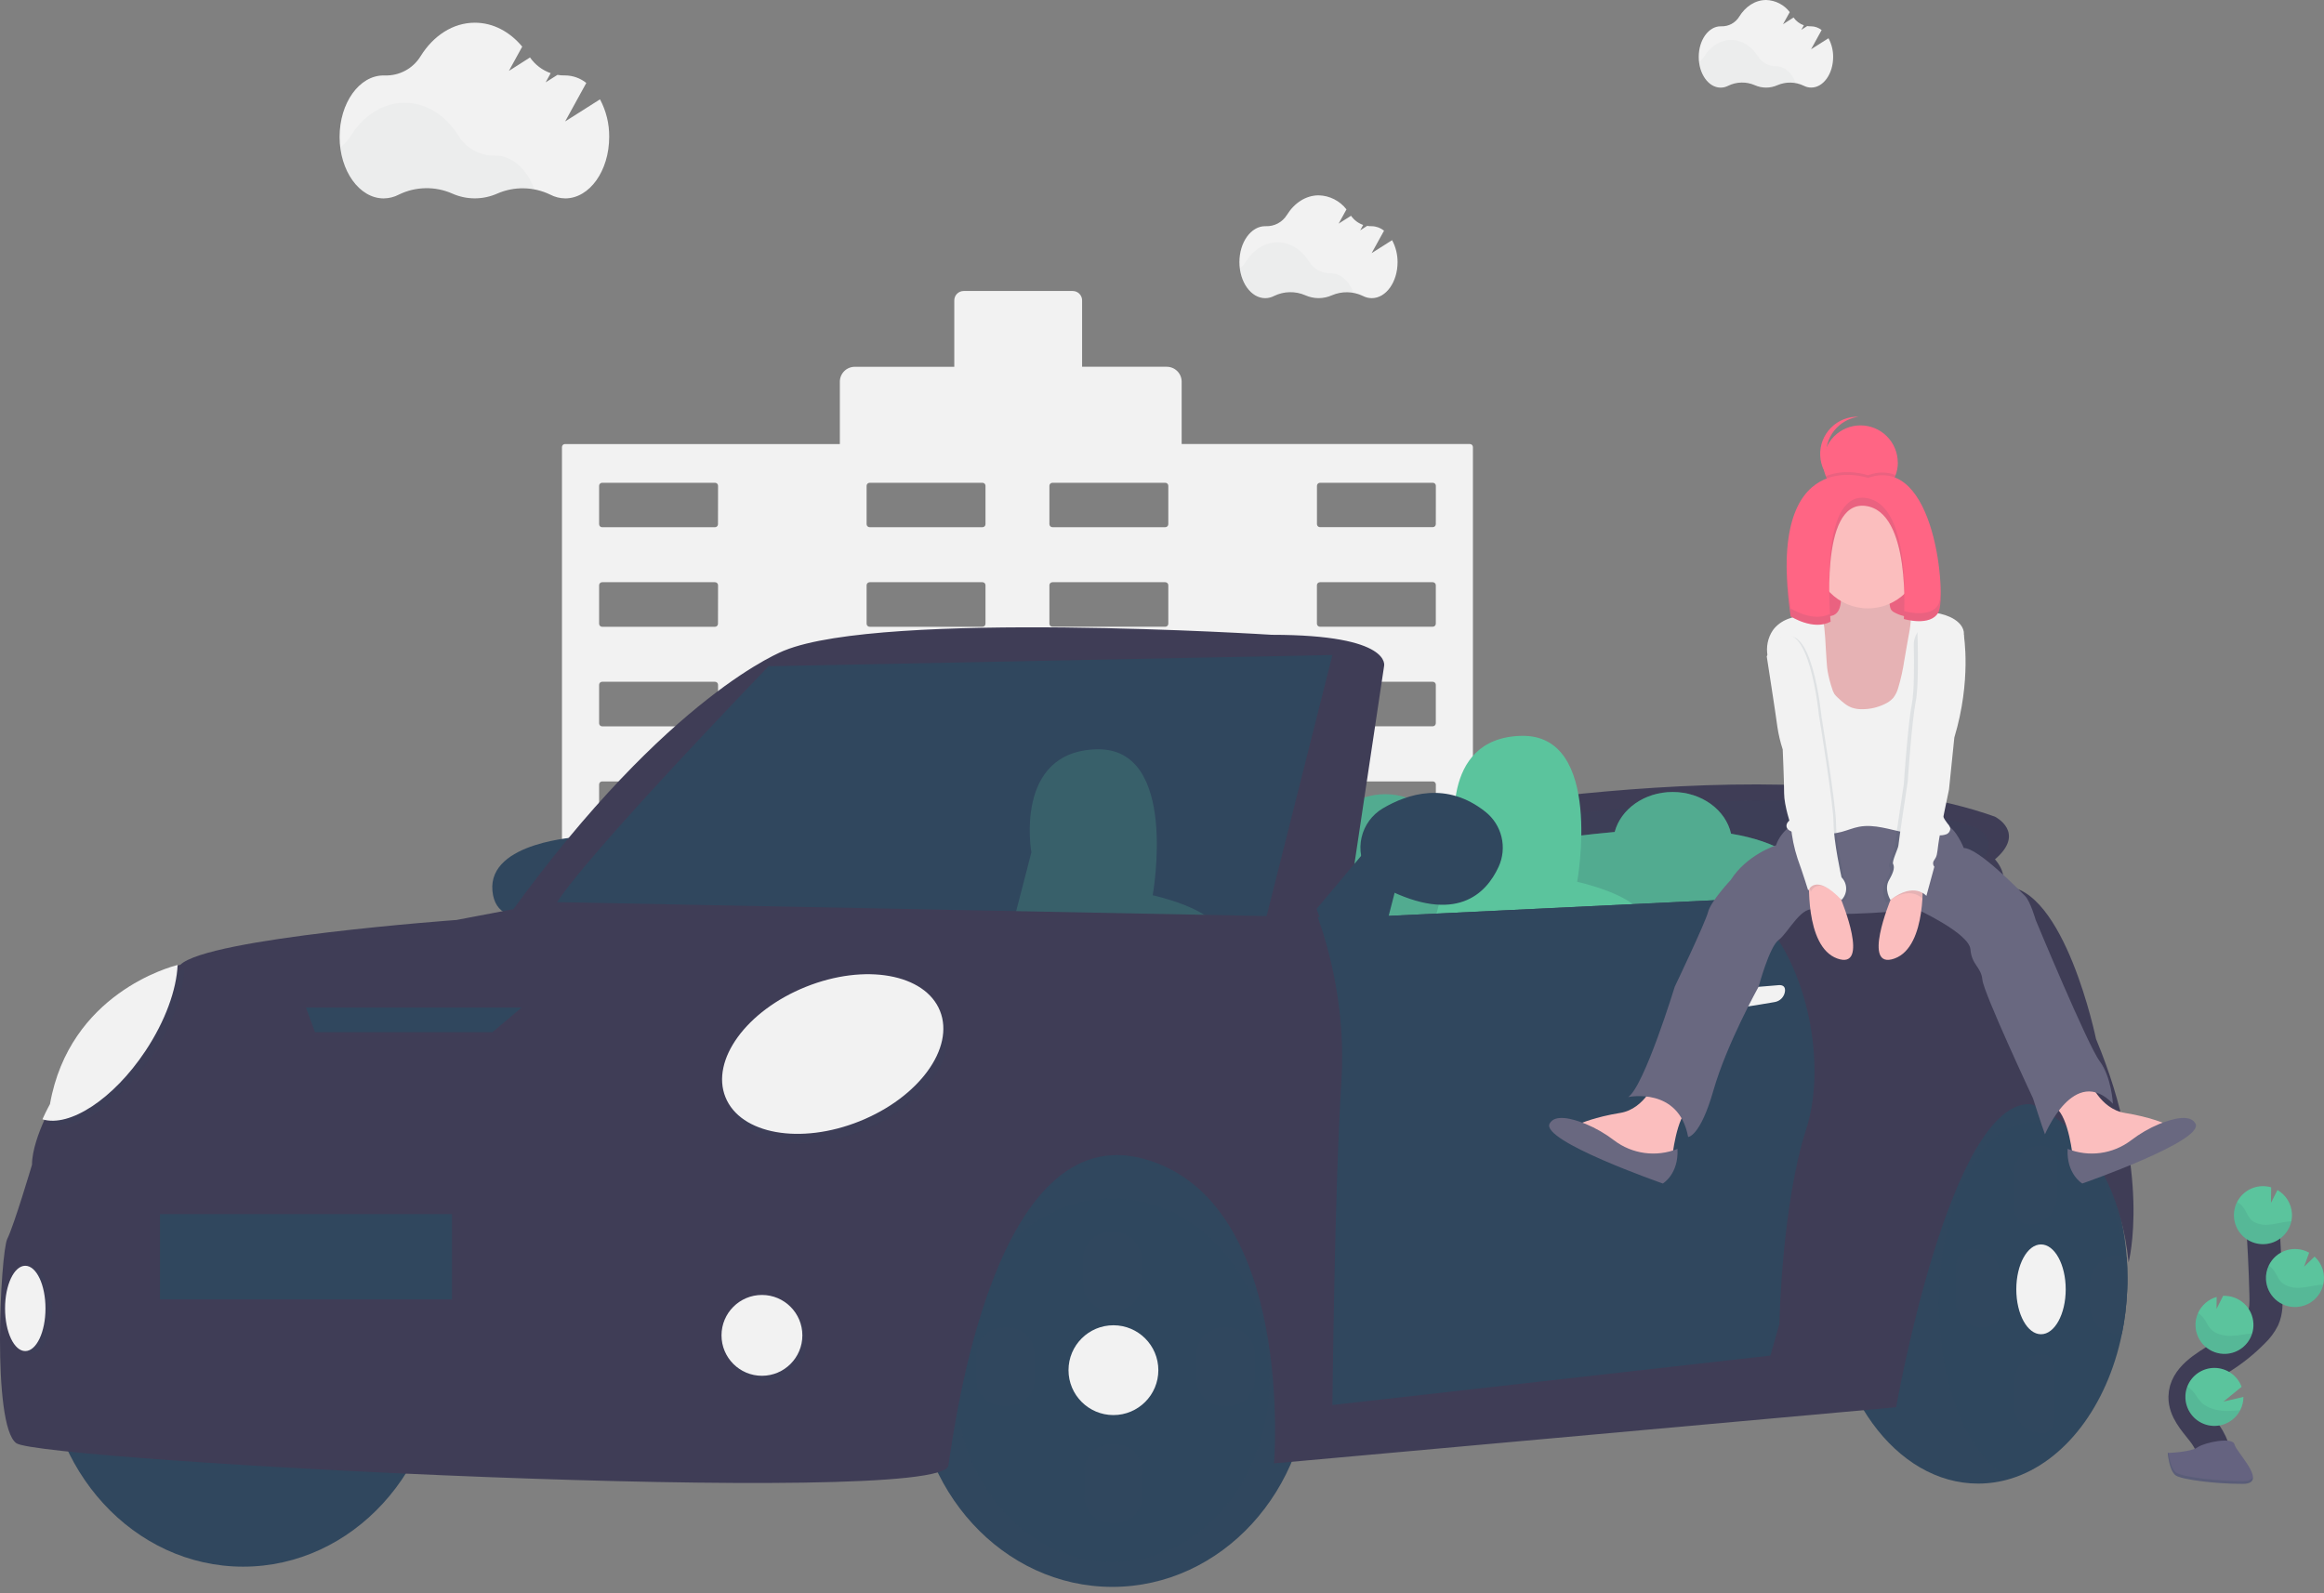<svg width="280" height="192" viewBox="0 0 280 192" fill="none" xmlns="http://www.w3.org/2000/svg">
<rect x="0" y="0" width="280" height="192" fill="#808080" stroke="none"/>
<g clip-path="url(#clip0)">
<path d="M177.1 53.508H142.369V45.996C142.369 45.52 142.18 45.062 141.843 44.725C141.506 44.389 141.049 44.199 140.572 44.199H130.374V36.198C130.374 35.898 130.254 35.61 130.042 35.398C129.83 35.186 129.542 35.067 129.242 35.067H116.105C115.805 35.067 115.517 35.186 115.305 35.398C115.093 35.61 114.974 35.898 114.974 36.198V44.202H102.984C102.507 44.202 102.05 44.391 101.713 44.728C101.376 45.065 101.187 45.522 101.187 45.999V53.511H68.069C67.972 53.511 67.88 53.55 67.812 53.618C67.744 53.687 67.706 53.779 67.706 53.876V153.593C67.706 153.69 67.744 153.782 67.812 153.851C67.88 153.919 67.972 153.958 68.069 153.959H90.079C90.176 153.959 90.269 153.92 90.337 153.852C90.406 153.783 90.444 153.69 90.444 153.593V140.177C90.445 140.081 90.484 139.988 90.552 139.92C90.62 139.851 90.713 139.813 90.81 139.812H100.107C100.204 139.813 100.296 139.851 100.365 139.92C100.433 139.988 100.472 140.081 100.473 140.177V153.593C100.473 153.69 100.511 153.782 100.579 153.851C100.647 153.919 100.739 153.958 100.835 153.959H144.328C144.425 153.958 144.517 153.919 144.586 153.851C144.654 153.783 144.693 153.69 144.694 153.593V140.177C144.694 140.081 144.732 139.988 144.8 139.92C144.868 139.851 144.96 139.813 145.056 139.812H154.354C154.451 139.812 154.544 139.85 154.612 139.919C154.681 139.987 154.719 140.08 154.719 140.177V153.593C154.72 153.69 154.759 153.783 154.827 153.851C154.895 153.919 154.988 153.958 155.084 153.959H177.095C177.191 153.958 177.284 153.919 177.352 153.851C177.421 153.783 177.459 153.69 177.46 153.593V53.873C177.459 53.777 177.421 53.686 177.354 53.617C177.287 53.549 177.196 53.51 177.1 53.508ZM86.504 135.152C86.504 135.248 86.466 135.341 86.398 135.409C86.33 135.477 86.238 135.515 86.142 135.515H72.547C72.499 135.515 72.452 135.506 72.407 135.488C72.363 135.47 72.323 135.443 72.289 135.41C72.255 135.376 72.228 135.336 72.21 135.292C72.191 135.247 72.182 135.2 72.182 135.152V130.522C72.182 130.474 72.191 130.427 72.21 130.383C72.228 130.338 72.255 130.298 72.289 130.264C72.323 130.23 72.363 130.203 72.407 130.185C72.452 130.166 72.499 130.157 72.547 130.157H86.15C86.246 130.158 86.339 130.197 86.406 130.265C86.474 130.333 86.513 130.426 86.513 130.522L86.504 135.152ZM86.504 123.154C86.505 123.202 86.496 123.249 86.478 123.294C86.46 123.338 86.433 123.378 86.399 123.412C86.365 123.446 86.325 123.473 86.281 123.491C86.237 123.51 86.19 123.519 86.142 123.519H72.547C72.499 123.52 72.451 123.51 72.407 123.492C72.362 123.474 72.322 123.447 72.288 123.413C72.254 123.379 72.227 123.339 72.209 123.294C72.191 123.25 72.181 123.202 72.182 123.154V118.513C72.181 118.465 72.191 118.418 72.209 118.373C72.227 118.329 72.254 118.288 72.288 118.254C72.322 118.22 72.362 118.193 72.407 118.175C72.451 118.157 72.499 118.148 72.547 118.148H86.15C86.198 118.148 86.245 118.157 86.289 118.176C86.334 118.194 86.374 118.221 86.407 118.255C86.441 118.289 86.468 118.329 86.486 118.374C86.504 118.418 86.513 118.465 86.513 118.513L86.504 123.154ZM86.504 111.158C86.504 111.255 86.466 111.347 86.398 111.416C86.331 111.484 86.238 111.523 86.142 111.524H72.547C72.499 111.524 72.452 111.514 72.407 111.496C72.363 111.478 72.323 111.451 72.289 111.417C72.255 111.383 72.228 111.343 72.21 111.298C72.191 111.254 72.182 111.206 72.182 111.158V106.515C72.182 106.467 72.191 106.42 72.21 106.375C72.228 106.331 72.255 106.291 72.289 106.257C72.323 106.223 72.363 106.196 72.407 106.178C72.452 106.159 72.499 106.15 72.547 106.15H86.15C86.246 106.15 86.339 106.189 86.406 106.258C86.474 106.326 86.513 106.419 86.513 106.515L86.504 111.158ZM86.504 99.16C86.505 99.208 86.496 99.255 86.478 99.3C86.46 99.344 86.433 99.384 86.399 99.418C86.365 99.452 86.325 99.479 86.281 99.498C86.237 99.516 86.19 99.525 86.142 99.525H72.547C72.499 99.526 72.451 99.517 72.407 99.498C72.362 99.48 72.322 99.453 72.288 99.419C72.254 99.385 72.227 99.345 72.209 99.3C72.191 99.256 72.181 99.208 72.182 99.16V94.533C72.181 94.485 72.191 94.437 72.209 94.393C72.227 94.348 72.254 94.308 72.288 94.274C72.322 94.24 72.362 94.213 72.407 94.195C72.451 94.177 72.499 94.167 72.547 94.168H86.15C86.198 94.168 86.245 94.177 86.289 94.195C86.334 94.214 86.374 94.241 86.407 94.275C86.441 94.309 86.468 94.349 86.486 94.393C86.504 94.438 86.513 94.485 86.513 94.533L86.504 99.16ZM86.504 87.165C86.504 87.261 86.466 87.354 86.398 87.422C86.331 87.49 86.238 87.529 86.142 87.53H72.547C72.499 87.53 72.452 87.52 72.407 87.502C72.363 87.484 72.323 87.457 72.289 87.423C72.255 87.389 72.228 87.349 72.21 87.304C72.191 87.26 72.182 87.213 72.182 87.165V82.521C72.182 82.473 72.191 82.426 72.21 82.382C72.228 82.338 72.255 82.297 72.289 82.264C72.323 82.23 72.363 82.204 72.407 82.185C72.452 82.167 72.499 82.158 72.547 82.159H86.15C86.246 82.159 86.338 82.197 86.406 82.265C86.474 82.333 86.513 82.425 86.513 82.521L86.504 87.165ZM86.504 75.169C86.504 75.265 86.466 75.358 86.398 75.425C86.33 75.493 86.238 75.532 86.142 75.532H72.547C72.499 75.532 72.452 75.523 72.407 75.505C72.363 75.487 72.323 75.46 72.289 75.426C72.255 75.393 72.228 75.353 72.21 75.308C72.191 75.264 72.182 75.217 72.182 75.169V70.526C72.182 70.478 72.191 70.43 72.21 70.386C72.228 70.341 72.255 70.301 72.289 70.267C72.323 70.233 72.363 70.207 72.407 70.188C72.452 70.17 72.499 70.16 72.547 70.16H86.15C86.246 70.161 86.339 70.2 86.406 70.268C86.474 70.337 86.513 70.429 86.513 70.526L86.504 75.169ZM86.504 63.171C86.505 63.219 86.496 63.266 86.478 63.31C86.46 63.355 86.433 63.395 86.399 63.429C86.365 63.463 86.325 63.49 86.281 63.508C86.237 63.527 86.19 63.536 86.142 63.536H72.547C72.499 63.536 72.451 63.527 72.407 63.509C72.362 63.491 72.322 63.464 72.288 63.43C72.254 63.396 72.227 63.355 72.209 63.311C72.191 63.267 72.181 63.219 72.182 63.171V58.544C72.181 58.495 72.191 58.448 72.209 58.403C72.227 58.359 72.254 58.319 72.288 58.285C72.322 58.251 72.362 58.224 72.407 58.205C72.451 58.187 72.499 58.178 72.547 58.178H86.15C86.198 58.178 86.245 58.188 86.289 58.206C86.334 58.225 86.374 58.252 86.407 58.285C86.441 58.319 86.468 58.36 86.486 58.404C86.504 58.448 86.513 58.496 86.513 58.544L86.504 63.171ZM118.735 135.15C118.735 135.197 118.726 135.245 118.707 135.289C118.689 135.333 118.662 135.373 118.628 135.407C118.594 135.441 118.554 135.467 118.509 135.485C118.465 135.503 118.418 135.513 118.37 135.512H104.775C104.679 135.512 104.586 135.474 104.518 135.406C104.449 135.338 104.411 135.246 104.41 135.15V130.522C104.411 130.426 104.449 130.333 104.518 130.265C104.586 130.196 104.678 130.158 104.775 130.157H118.37C118.418 130.157 118.465 130.166 118.51 130.185C118.554 130.203 118.594 130.23 118.628 130.264C118.662 130.298 118.689 130.338 118.707 130.383C118.726 130.427 118.735 130.474 118.735 130.522V135.15ZM118.735 123.151C118.736 123.199 118.726 123.247 118.708 123.292C118.69 123.336 118.663 123.376 118.629 123.41C118.595 123.444 118.555 123.471 118.51 123.49C118.466 123.508 118.418 123.517 118.37 123.517H104.775C104.678 123.517 104.585 123.478 104.517 123.41C104.448 123.341 104.41 123.248 104.41 123.151V118.513C104.41 118.416 104.448 118.323 104.517 118.255C104.585 118.186 104.678 118.148 104.775 118.148H118.37C118.418 118.148 118.466 118.157 118.51 118.175C118.555 118.193 118.595 118.22 118.629 118.254C118.663 118.288 118.69 118.329 118.708 118.373C118.726 118.418 118.736 118.465 118.735 118.513V123.151ZM118.735 111.156C118.735 111.204 118.726 111.251 118.707 111.296C118.689 111.34 118.662 111.38 118.628 111.414C118.594 111.448 118.554 111.475 118.51 111.493C118.465 111.512 118.418 111.521 118.37 111.521H104.775C104.678 111.52 104.586 111.482 104.518 111.413C104.449 111.345 104.411 111.252 104.41 111.156V106.515C104.411 106.418 104.449 106.326 104.518 106.257C104.586 106.189 104.678 106.15 104.775 106.15H118.37C118.418 106.15 118.465 106.159 118.51 106.178C118.554 106.196 118.594 106.223 118.628 106.257C118.662 106.291 118.689 106.331 118.707 106.375C118.726 106.42 118.735 106.467 118.735 106.515V111.156ZM118.735 99.157C118.736 99.206 118.726 99.253 118.708 99.298C118.69 99.342 118.663 99.383 118.629 99.417C118.595 99.451 118.555 99.478 118.51 99.496C118.466 99.514 118.418 99.523 118.37 99.523H104.775C104.678 99.523 104.585 99.484 104.517 99.416C104.448 99.347 104.41 99.254 104.41 99.157V94.533C104.41 94.436 104.448 94.343 104.517 94.275C104.585 94.206 104.678 94.168 104.775 94.168H118.37C118.418 94.167 118.466 94.177 118.51 94.195C118.555 94.213 118.595 94.24 118.629 94.274C118.663 94.308 118.69 94.348 118.708 94.393C118.726 94.437 118.736 94.485 118.735 94.533V99.157ZM118.735 87.162C118.735 87.21 118.726 87.257 118.707 87.302C118.689 87.346 118.662 87.386 118.628 87.42C118.594 87.454 118.554 87.481 118.51 87.499C118.465 87.518 118.418 87.527 118.37 87.527H104.775C104.678 87.526 104.586 87.488 104.518 87.419C104.449 87.351 104.411 87.259 104.41 87.162V82.521C104.411 82.425 104.449 82.333 104.518 82.265C104.586 82.197 104.679 82.159 104.775 82.159H118.37C118.418 82.158 118.465 82.167 118.509 82.185C118.554 82.204 118.594 82.23 118.628 82.264C118.662 82.297 118.689 82.338 118.707 82.382C118.726 82.426 118.735 82.473 118.735 82.521V87.162ZM118.735 75.166C118.735 75.214 118.726 75.262 118.707 75.306C118.689 75.35 118.662 75.39 118.628 75.424C118.594 75.457 118.554 75.484 118.509 75.502C118.465 75.52 118.418 75.529 118.37 75.529H104.775C104.679 75.529 104.586 75.491 104.518 75.423C104.449 75.355 104.411 75.263 104.41 75.166V70.526C104.411 70.429 104.449 70.337 104.518 70.268C104.586 70.2 104.678 70.161 104.775 70.16H118.37C118.418 70.16 118.465 70.17 118.51 70.188C118.554 70.207 118.594 70.233 118.628 70.267C118.662 70.301 118.689 70.341 118.707 70.386C118.726 70.43 118.735 70.478 118.735 70.526V75.166ZM118.735 63.168C118.736 63.216 118.726 63.264 118.708 63.308C118.69 63.353 118.663 63.393 118.629 63.427C118.595 63.461 118.555 63.488 118.51 63.506C118.466 63.525 118.418 63.534 118.37 63.533H104.775C104.678 63.533 104.585 63.495 104.517 63.426C104.448 63.358 104.41 63.265 104.41 63.168V58.544C104.41 58.447 104.448 58.354 104.517 58.285C104.585 58.217 104.678 58.178 104.775 58.178H118.37C118.418 58.178 118.466 58.187 118.51 58.205C118.555 58.224 118.595 58.251 118.629 58.285C118.663 58.319 118.69 58.359 118.708 58.403C118.726 58.448 118.736 58.495 118.735 58.544V63.168ZM140.759 135.147C140.759 135.195 140.75 135.242 140.731 135.286C140.713 135.33 140.686 135.37 140.652 135.404C140.618 135.438 140.578 135.465 140.533 135.483C140.489 135.501 140.442 135.51 140.394 135.509H126.799C126.703 135.509 126.61 135.471 126.542 135.403C126.473 135.335 126.434 135.243 126.434 135.147V130.522C126.434 130.426 126.473 130.333 126.541 130.265C126.61 130.196 126.702 130.158 126.799 130.157H140.394C140.491 130.157 140.584 130.196 140.652 130.264C140.721 130.333 140.759 130.425 140.759 130.522V135.147ZM140.759 123.149C140.759 123.197 140.75 123.244 140.732 123.289C140.714 123.333 140.687 123.374 140.653 123.408C140.619 123.442 140.578 123.469 140.534 123.487C140.49 123.505 140.442 123.514 140.394 123.514H126.799C126.702 123.514 126.609 123.475 126.541 123.407C126.472 123.338 126.434 123.245 126.434 123.149V118.513C126.434 118.416 126.472 118.323 126.541 118.255C126.609 118.186 126.702 118.148 126.799 118.148H140.394C140.442 118.148 140.49 118.157 140.534 118.175C140.578 118.193 140.619 118.22 140.653 118.254C140.687 118.288 140.714 118.329 140.732 118.373C140.75 118.418 140.759 118.465 140.759 118.513V123.149ZM140.759 111.153C140.759 111.25 140.721 111.343 140.652 111.411C140.584 111.48 140.491 111.518 140.394 111.518H126.799C126.702 111.518 126.61 111.479 126.541 111.411C126.473 111.342 126.434 111.25 126.434 111.153V106.515C126.434 106.418 126.473 106.326 126.541 106.257C126.61 106.189 126.702 106.15 126.799 106.15H140.394C140.491 106.15 140.584 106.188 140.652 106.257C140.721 106.325 140.759 106.418 140.759 106.515V111.153ZM140.759 99.155C140.759 99.203 140.75 99.251 140.732 99.295C140.714 99.34 140.687 99.38 140.653 99.414C140.619 99.448 140.578 99.475 140.534 99.493C140.49 99.511 140.442 99.52 140.394 99.52H126.799C126.702 99.52 126.609 99.482 126.541 99.413C126.472 99.345 126.434 99.252 126.434 99.155V94.533C126.434 94.436 126.472 94.343 126.541 94.275C126.609 94.206 126.702 94.168 126.799 94.168H140.394C140.442 94.167 140.49 94.177 140.534 94.195C140.578 94.213 140.619 94.24 140.653 94.274C140.687 94.308 140.714 94.348 140.732 94.393C140.75 94.437 140.759 94.485 140.759 94.533V99.155ZM140.759 87.159C140.759 87.256 140.721 87.349 140.652 87.418C140.584 87.486 140.491 87.525 140.394 87.525H126.799C126.702 87.524 126.61 87.485 126.541 87.417C126.473 87.348 126.434 87.256 126.434 87.159V82.521C126.434 82.425 126.473 82.333 126.542 82.265C126.61 82.197 126.703 82.159 126.799 82.159H140.394C140.442 82.158 140.489 82.167 140.533 82.185C140.578 82.204 140.618 82.23 140.652 82.264C140.686 82.297 140.713 82.338 140.731 82.382C140.75 82.426 140.759 82.473 140.759 82.521V87.159ZM140.759 75.164C140.759 75.212 140.75 75.259 140.731 75.303C140.713 75.347 140.686 75.387 140.652 75.421C140.618 75.455 140.578 75.481 140.533 75.499C140.489 75.517 140.442 75.527 140.394 75.526H126.799C126.703 75.526 126.61 75.488 126.542 75.42C126.473 75.352 126.434 75.26 126.434 75.164V70.526C126.434 70.429 126.473 70.337 126.541 70.268C126.61 70.2 126.702 70.161 126.799 70.16H140.394C140.491 70.16 140.584 70.199 140.652 70.267C140.721 70.336 140.759 70.429 140.759 70.526V75.164ZM140.759 63.165C140.759 63.214 140.75 63.261 140.732 63.306C140.714 63.35 140.687 63.391 140.653 63.425C140.619 63.459 140.578 63.485 140.534 63.504C140.49 63.522 140.442 63.531 140.394 63.531H126.799C126.702 63.531 126.609 63.492 126.541 63.424C126.472 63.355 126.434 63.262 126.434 63.165V58.544C126.434 58.447 126.472 58.354 126.541 58.285C126.609 58.217 126.702 58.178 126.799 58.178H140.394C140.442 58.178 140.49 58.187 140.534 58.205C140.578 58.224 140.619 58.251 140.653 58.285C140.687 58.319 140.714 58.359 140.732 58.403C140.75 58.448 140.759 58.495 140.759 58.544V63.165ZM172.99 135.144C172.989 135.241 172.95 135.333 172.882 135.401C172.813 135.469 172.721 135.507 172.625 135.507H159.03C158.982 135.507 158.934 135.498 158.89 135.48C158.846 135.462 158.806 135.435 158.772 135.401C158.738 135.368 158.711 135.328 158.692 135.284C158.674 135.239 158.664 135.192 158.664 135.144V130.522C158.664 130.425 158.703 130.333 158.771 130.264C158.84 130.196 158.933 130.157 159.03 130.157H172.625C172.721 130.158 172.814 130.196 172.882 130.265C172.95 130.333 172.989 130.426 172.99 130.522V135.144ZM172.99 123.146C172.99 123.243 172.951 123.336 172.883 123.404C172.814 123.473 172.721 123.511 172.625 123.511H159.03C158.982 123.512 158.934 123.502 158.89 123.484C158.845 123.466 158.805 123.439 158.771 123.405C158.737 123.371 158.71 123.331 158.692 123.286C158.673 123.242 158.664 123.194 158.664 123.146V118.513C158.664 118.465 158.673 118.418 158.692 118.373C158.71 118.329 158.737 118.288 158.771 118.254C158.805 118.22 158.845 118.193 158.89 118.175C158.934 118.157 158.982 118.148 159.03 118.148H172.625C172.721 118.148 172.814 118.186 172.883 118.255C172.951 118.323 172.99 118.416 172.99 118.513V123.146ZM172.99 111.15C172.989 111.247 172.95 111.34 172.882 111.408C172.814 111.476 172.721 111.515 172.625 111.516H159.03C158.933 111.516 158.84 111.477 158.771 111.409C158.703 111.34 158.664 111.247 158.664 111.15V106.515C158.664 106.418 158.703 106.325 158.771 106.257C158.84 106.188 158.933 106.15 159.03 106.15H172.625C172.721 106.15 172.814 106.189 172.882 106.257C172.95 106.326 172.989 106.418 172.99 106.515V111.15ZM172.99 99.152C172.99 99.249 172.951 99.342 172.883 99.41C172.814 99.479 172.721 99.517 172.625 99.517H159.03C158.935 99.517 158.844 99.479 158.777 99.412C158.71 99.345 158.671 99.255 158.67 99.16V94.533C158.67 94.485 158.679 94.437 158.697 94.393C158.715 94.348 158.742 94.308 158.776 94.274C158.81 94.24 158.85 94.213 158.895 94.195C158.939 94.177 158.987 94.167 159.035 94.168H172.63C172.727 94.168 172.82 94.206 172.888 94.275C172.957 94.343 172.995 94.436 172.995 94.533L172.99 99.152ZM172.99 87.156C172.989 87.253 172.95 87.346 172.882 87.414C172.814 87.482 172.721 87.521 172.625 87.522H159.03C158.933 87.522 158.84 87.483 158.771 87.415C158.703 87.346 158.664 87.253 158.664 87.156V82.521C158.664 82.473 158.674 82.426 158.692 82.382C158.711 82.338 158.738 82.297 158.772 82.264C158.806 82.23 158.846 82.204 158.89 82.185C158.934 82.167 158.982 82.158 159.03 82.159H172.625C172.721 82.159 172.813 82.197 172.882 82.265C172.95 82.333 172.989 82.425 172.99 82.521V87.156ZM172.99 75.161C172.989 75.257 172.95 75.35 172.882 75.418C172.813 75.485 172.721 75.524 172.625 75.524H159.03C158.982 75.524 158.934 75.515 158.89 75.497C158.846 75.479 158.806 75.452 158.772 75.418C158.738 75.385 158.711 75.344 158.692 75.3C158.674 75.256 158.664 75.209 158.664 75.161V70.526C158.664 70.429 158.703 70.336 158.771 70.267C158.84 70.199 158.933 70.16 159.03 70.16H172.625C172.721 70.161 172.814 70.2 172.882 70.268C172.95 70.337 172.989 70.429 172.99 70.526V75.161ZM172.99 63.163C172.99 63.211 172.98 63.258 172.962 63.303C172.944 63.347 172.917 63.387 172.883 63.421C172.849 63.455 172.809 63.482 172.764 63.5C172.72 63.519 172.673 63.528 172.625 63.528H159.03C158.935 63.527 158.844 63.489 158.777 63.423C158.71 63.356 158.671 63.266 158.67 63.171V58.544C158.67 58.495 158.679 58.448 158.697 58.403C158.715 58.359 158.742 58.319 158.776 58.285C158.81 58.251 158.85 58.224 158.895 58.205C158.939 58.187 158.987 58.178 159.035 58.178H172.63C172.727 58.178 172.82 58.217 172.888 58.285C172.957 58.354 172.995 58.447 172.995 58.544L172.99 63.163Z" fill="#F2F2F2"/>
<path d="M72.29 11.971L68.09 14.634L70.639 9.996C69.918 9.42 69.024 9.101 68.101 9.089H68.033C67.742 9.094 67.45 9.072 67.162 9.024L65.739 9.925L66.348 8.816C65.338 8.464 64.466 7.801 63.858 6.922L61.312 8.545L62.919 5.62C61.431 3.832 59.423 2.736 57.212 2.736C54.563 2.736 52.203 4.311 50.68 6.765C50.23 7.502 49.591 8.106 48.83 8.515C48.07 8.924 47.214 9.123 46.35 9.092H46.21C43.285 9.092 40.914 12.409 40.914 16.498C40.914 20.587 43.295 23.907 46.221 23.907C46.863 23.904 47.495 23.745 48.063 23.445C49.059 22.96 50.148 22.698 51.255 22.677C52.362 22.655 53.46 22.875 54.474 23.32C55.331 23.703 56.26 23.902 57.199 23.902C58.138 23.902 59.066 23.703 59.924 23.32C60.929 22.884 62.017 22.669 63.113 22.691C64.209 22.712 65.287 22.969 66.275 23.445C66.838 23.743 67.464 23.901 68.101 23.907C71.026 23.907 73.397 20.59 73.397 16.498C73.414 14.92 73.033 13.363 72.29 11.971Z" fill="#F2F2F2"/>
<path opacity="0.03" d="M64.375 22.809C62.847 22.518 61.267 22.689 59.837 23.301C58.98 23.684 58.052 23.881 57.114 23.881C56.175 23.881 55.247 23.684 54.39 23.301C53.376 22.857 52.278 22.638 51.171 22.66C50.064 22.681 48.975 22.942 47.98 23.426C47.411 23.728 46.778 23.887 46.134 23.888C43.536 23.888 41.374 21.272 40.925 17.819C41.444 17.44 41.885 16.964 42.224 16.417C43.747 13.963 46.107 12.388 48.756 12.388C51.405 12.388 53.735 13.944 55.25 16.374C55.704 17.108 56.34 17.712 57.096 18.127C57.853 18.543 58.704 18.755 59.566 18.744H59.634C61.712 18.731 63.504 20.39 64.375 22.809Z" fill="#30475E"/>
<path d="M220.301 4.608L218.201 5.937L219.473 3.623C219.113 3.336 218.667 3.177 218.206 3.171H218.174C218.028 3.174 217.882 3.163 217.738 3.139L217.029 3.591L217.332 3.05C216.83 2.873 216.396 2.544 216.09 2.108L214.821 2.92L215.633 1.461C215.298 1.021 214.869 0.661 214.377 0.409C213.884 0.156 213.342 0.016 212.789 0C211.469 0 210.291 0.787 209.542 2.011C209.316 2.378 208.997 2.68 208.617 2.884C208.236 3.088 207.808 3.187 207.377 3.171H207.307C205.848 3.171 204.666 4.825 204.666 6.865C204.666 8.905 205.848 10.559 207.307 10.559C207.628 10.558 207.943 10.479 208.227 10.329C208.723 10.088 209.266 9.957 209.818 9.946C210.37 9.935 210.917 10.045 211.423 10.266C211.85 10.457 212.314 10.556 212.782 10.556C213.251 10.556 213.714 10.457 214.142 10.266C214.644 10.049 215.187 9.943 215.733 9.953C216.28 9.964 216.818 10.092 217.311 10.329C217.591 10.475 217.903 10.553 218.22 10.553C219.678 10.553 220.861 8.9 220.861 6.86C220.865 6.074 220.673 5.3 220.301 4.608Z" fill="#F2F2F2"/>
<path opacity="0.03" d="M216.353 10.012C215.59 9.869 214.802 9.954 214.088 10.258C213.662 10.448 213.201 10.546 212.735 10.545C212.269 10.543 211.808 10.443 211.382 10.253C210.876 10.031 210.328 9.922 209.776 9.933C209.224 9.943 208.68 10.074 208.184 10.315C207.9 10.466 207.584 10.544 207.264 10.545C205.967 10.545 204.89 9.241 204.666 7.517C204.925 7.328 205.145 7.091 205.315 6.819C206.073 5.596 207.25 4.808 208.562 4.808C209.875 4.808 211.046 5.585 211.81 6.797C212.037 7.165 212.356 7.468 212.736 7.675C213.115 7.882 213.542 7.987 213.974 7.98H214.009C215.024 7.98 215.917 8.808 216.353 10.012Z" fill="#30475E"/>
<path d="M167.721 28.943L165.259 30.504L166.753 27.798C166.331 27.457 165.807 27.267 165.264 27.257H165.224C165.052 27.26 164.881 27.247 164.712 27.219L163.879 27.761L164.236 27.108C163.645 26.902 163.133 26.515 162.775 26.002L161.281 26.949L162.226 25.233C161.828 24.72 161.322 24.302 160.743 24.009C160.164 23.716 159.527 23.555 158.878 23.539C157.325 23.539 155.94 24.465 155.047 25.904C154.781 26.333 154.407 26.684 153.963 26.922C153.518 27.16 153.018 27.275 152.514 27.257H152.43C150.714 27.257 149.326 29.203 149.326 31.587C149.326 33.971 150.714 35.93 152.43 35.93C152.807 35.929 153.179 35.836 153.512 35.659C154.096 35.376 154.735 35.222 155.384 35.209C156.033 35.197 156.677 35.325 157.271 35.586C157.774 35.81 158.318 35.926 158.869 35.926C159.419 35.926 159.964 35.81 160.467 35.586C161.057 35.331 161.695 35.205 162.338 35.218C162.981 35.23 163.613 35.381 164.193 35.659C164.527 35.835 164.898 35.928 165.275 35.93C166.991 35.93 168.382 33.987 168.382 31.587C168.386 30.664 168.159 29.755 167.721 28.943Z" fill="#F2F2F2"/>
<path opacity="0.03" d="M163.081 35.299C162.184 35.13 161.257 35.23 160.418 35.589C159.915 35.813 159.371 35.929 158.82 35.929C158.27 35.929 157.725 35.813 157.222 35.589C156.628 35.328 155.984 35.2 155.335 35.212C154.686 35.225 154.047 35.378 153.464 35.662C153.13 35.839 152.759 35.932 152.381 35.933C150.858 35.933 149.589 34.398 149.326 32.374C149.629 32.155 149.888 31.88 150.087 31.562C150.98 30.123 152.365 29.2 153.918 29.2C155.471 29.2 156.841 30.112 157.734 31.535C157.999 31.966 158.372 32.321 158.815 32.564C159.259 32.808 159.758 32.933 160.264 32.926H160.293C161.517 32.907 162.569 33.882 163.081 35.299Z" fill="#30475E"/>
<path d="M256.323 154.024C256.323 154.489 256.323 154.955 256.293 155.415C256.224 157.205 256.008 158.987 255.649 160.743C253.871 169.432 248.738 176.186 242.29 178.18C241.007 178.579 239.671 178.783 238.328 178.783C228.389 178.783 220.333 167.689 220.333 154.024C220.333 140.359 228.389 129.264 238.328 129.264C247.65 129.264 255.319 139.022 256.231 151.521C256.293 152.343 256.323 153.18 256.323 154.024Z" fill="#30475E"/>
<path opacity="0.1" d="M256.293 155.417C256.224 157.208 256.008 158.99 255.649 160.745C253.871 169.434 248.738 176.188 242.29 178.183C237.297 175.885 233.593 167.275 233.593 157.003C233.593 144.972 238.68 135.22 244.958 135.22C250.226 135.22 254.659 142.099 255.944 151.431C256.123 152.711 256.239 154.048 256.293 155.417Z" fill="#30475E"/>
<path d="M165.943 99.228C165.943 99.228 214.651 89.216 240.358 98.416C240.358 98.416 244.146 100.31 240.358 103.557C240.358 103.557 243.94 107.346 237.684 108.699L212.83 110.228L165.943 105.452V99.228Z" fill="#3F3D56"/>
<path opacity="0.1" d="M174.467 100.486C174.467 100.486 216.169 91.913 238.179 99.791C238.179 99.791 241.426 101.414 238.179 104.193C238.179 104.193 241.245 107.44 235.89 108.596L214.61 109.903L174.467 105.819V100.486Z" fill="#30475E"/>
<path d="M221.957 115.464L218.71 108.969C218.71 108.969 220.133 102.399 208.562 100.467C207.921 97.602 205.015 95.44 201.527 95.44C198.123 95.44 195.276 97.496 194.54 100.256C192.879 100.4 191.109 100.594 189.215 100.852L186.568 115.042L186.238 114.381C186.238 114.381 187.919 106.621 172.773 105.487C173.599 104.486 174.054 103.231 174.061 101.934C174.061 98.495 170.849 95.71 166.891 95.71C162.932 95.71 159.72 98.495 159.72 101.934C159.73 103.347 160.267 104.705 161.224 105.744C159.808 105.879 158.314 106.052 156.743 106.263L153.767 122.229L167.567 124.123L189.485 120.876L187.545 116.993L200.039 118.708L221.957 115.464Z" fill="#5BC49D"/>
<path opacity="0.2" d="M221.957 115.464L218.71 108.969C218.71 108.969 220.133 102.399 208.562 100.467C207.921 97.602 205.015 95.44 201.527 95.44C198.123 95.44 195.276 97.496 194.54 100.256C192.879 100.4 191.109 100.594 189.215 100.852L186.568 115.042L186.238 114.381C186.238 114.381 187.919 106.621 172.773 105.487C173.599 104.486 174.054 103.231 174.061 101.934C174.061 98.495 170.849 95.71 166.891 95.71C162.932 95.71 159.72 98.495 159.72 101.934C159.73 103.347 160.267 104.705 161.224 105.744C159.808 105.879 158.314 106.052 156.743 106.263L153.767 122.229L167.567 124.123L189.485 120.876L187.545 116.993L200.039 118.708L221.957 115.464Z" fill="#30475E"/>
<path d="M175.409 101.09C175.409 101.09 173.244 88.945 183.256 88.675C193.268 88.404 190.021 106.263 190.021 106.263C190.021 106.263 197.598 107.887 198.139 110.863C198.68 113.84 171.891 114.652 171.891 114.652L175.409 101.09Z" fill="#5BC49D"/>
<path d="M157.826 165.253C157.826 179.595 147.164 191.231 134.013 191.231C120.862 191.231 110.201 179.595 110.201 165.253C110.201 150.912 120.995 136.976 134.148 136.976C147.302 136.976 157.826 150.906 157.826 165.253Z" fill="#30475E"/>
<path opacity="0.1" d="M134.013 188.252C144.474 188.252 152.955 178.44 152.955 166.336C152.955 154.232 144.474 144.42 134.013 144.42C123.552 144.42 115.071 154.232 115.071 166.336C115.071 178.44 123.552 188.252 134.013 188.252Z" fill="#30475E"/>
<path d="M29.292 188.793C42.443 188.793 53.105 177.162 53.105 162.815C53.105 148.469 42.443 136.838 29.292 136.838C16.141 136.838 5.48 148.469 5.48 162.815C5.48 177.162 16.141 188.793 29.292 188.793Z" fill="#30475E"/>
<path d="M69.882 100.851C69.882 100.851 58.787 101.393 59.328 107.346C59.87 113.299 68.799 108.969 68.799 108.969L69.882 100.851Z" fill="#30475E"/>
<path d="M162.188 110.769L166.755 80.286C166.755 80.286 167.838 76.498 153.225 76.498C153.225 76.498 106.412 73.521 94.506 78.392C94.506 78.392 80.706 83.533 61.493 110.052C61.493 110.052 160.293 112.392 162.188 110.769Z" fill="#3F3D56"/>
<path d="M160.532 78.933L152.143 112.217L146.883 112.089L121.988 111.483L66.464 110.13C66.31 107.5 92.604 80.286 92.604 80.286L160.532 78.933Z" fill="#30475E"/>
<path opacity="0.2" d="M121.996 111.483L124.263 102.716C124.263 102.716 122.099 90.569 132.111 90.298C142.123 90.028 138.876 107.887 138.876 107.887C138.876 107.887 145.776 109.367 146.875 112.089L121.996 111.483Z" fill="#5BC49D"/>
<path d="M256.458 152.13C254.834 136.435 244.687 133.052 244.687 133.052C234.946 132.511 228.451 169.583 228.451 169.583L153.496 176.348C153.496 176.348 156.067 144.823 137.937 139.682C119.807 134.541 115.071 171.477 114.259 176.619C113.448 181.76 4.938 176.077 1.962 173.913C-1.015 171.748 0.068 150.912 0.879 149.288C1.691 147.665 3.856 140.359 3.856 140.359C3.856 138.616 4.689 136.413 5.382 134.884C5.869 133.802 6.291 133.052 6.291 133.052C8.643 119.717 20.852 116.489 21.672 116.275H21.715C24.963 113.028 54.999 110.864 54.999 110.864L66.364 108.699L158.765 110.514L162.696 110.593L209.672 108.333L241.44 106.805C248.746 106.805 252.534 125.205 252.534 125.205C259.299 141.441 256.458 152.13 256.458 152.13Z" fill="#3F3D56"/>
<path opacity="0.1" d="M104.125 136.193C111.262 133.321 115.59 127.37 113.792 122.902C111.994 118.433 104.75 117.139 97.613 120.011C90.476 122.884 86.147 128.834 87.945 133.303C89.744 137.771 96.987 139.065 104.125 136.193Z" fill="#30475E"/>
<path d="M103.584 135.11C110.721 132.238 115.049 126.287 113.251 121.818C111.453 117.35 104.209 116.056 97.072 118.928C89.935 121.8 85.607 127.751 87.405 132.219C89.203 136.688 96.446 137.982 103.584 135.11Z" fill="#F2F2F2"/>
<path opacity="0.1" d="M22.213 116.828C22.075 119.804 20.741 123.56 18.341 127.178C14.48 133.001 9.184 136.43 5.923 135.426C6.41 134.343 6.833 133.594 6.833 133.594C9.184 120.259 21.393 117.03 22.213 116.828Z" fill="#30475E"/>
<path d="M21.401 116.286C21.264 119.263 19.93 123.019 17.529 126.637C13.668 132.46 8.372 135.888 5.112 134.884C5.599 133.802 6.021 133.052 6.021 133.052C8.372 119.717 20.582 116.489 21.401 116.286Z" fill="#F2F2F2"/>
<path d="M59.328 124.391H37.951L36.869 121.414H62.846L59.328 124.391Z" fill="#30475E"/>
<path d="M54.458 146.309H19.28V156.592H54.458V146.309Z" fill="#30475E"/>
<path opacity="0.1" d="M92.341 166.604C95.031 166.604 97.212 164.423 97.212 161.733C97.212 159.043 95.031 156.862 92.341 156.862C89.651 156.862 87.47 159.043 87.47 161.733C87.47 164.423 89.651 166.604 92.341 166.604Z" fill="#30475E"/>
<path d="M91.8 165.792C94.49 165.792 96.671 163.611 96.671 160.921C96.671 158.231 94.49 156.051 91.8 156.051C89.11 156.051 86.929 158.231 86.929 160.921C86.929 163.611 89.11 165.792 91.8 165.792Z" fill="#F2F2F2"/>
<path opacity="0.1" d="M3.856 163.086C5.201 163.086 6.291 160.784 6.291 157.945C6.291 155.105 5.201 152.803 3.856 152.803C2.511 152.803 1.421 155.105 1.421 157.945C1.421 160.784 2.511 163.086 3.856 163.086Z" fill="#30475E"/>
<path d="M3.044 162.815C4.389 162.815 5.48 160.514 5.48 157.674C5.48 154.835 4.389 152.533 3.044 152.533C1.699 152.533 0.609 154.835 0.609 157.674C0.609 160.514 1.699 162.815 3.044 162.815Z" fill="#F2F2F2"/>
<path d="M217.627 136.029C214.651 145.229 214.38 159.571 214.38 159.571L213.298 163.359L160.532 169.312C160.532 169.312 160.802 142.794 161.614 130.346C162.185 121.566 160.066 114.132 158.765 110.514L162.696 110.593L209.672 108.333C217.519 113.835 220.298 127.768 217.627 136.029Z" fill="#30475E"/>
<path d="M205.597 119.441C205.412 119.454 205.232 119.504 205.068 119.59C204.904 119.676 204.76 119.796 204.645 119.941C204.529 120.086 204.446 120.253 204.399 120.432C204.352 120.611 204.344 120.798 204.374 120.981C204.399 121.134 204.462 121.278 204.556 121.402C204.651 121.525 204.774 121.623 204.915 121.687C205.789 122.123 211.607 121.146 213.812 120.757C214.139 120.704 214.438 120.544 214.665 120.303C214.891 120.061 215.031 119.752 215.062 119.422C215.089 119.038 214.949 118.711 214.386 118.711L205.597 119.441Z" fill="#F2F2F2"/>
<path d="M158.637 109.511C158.637 109.511 159.99 115.464 166.485 113.569L168.649 105.181L164.32 102.746L158.637 109.511Z" fill="#30475E"/>
<path d="M166.59 97.423C169.567 95.659 174.289 94.116 178.959 97.821C179.931 98.588 180.617 99.66 180.906 100.865C181.195 102.069 181.071 103.336 180.553 104.461C179.024 107.771 175.395 111.361 166.923 107.062C166.091 106.64 165.382 106.012 164.861 105.238L164.818 105.173C164.408 104.553 164.128 103.856 163.995 103.125C163.862 102.394 163.879 101.643 164.045 100.919C164.211 100.194 164.522 99.511 164.959 98.91C165.397 98.309 165.952 97.803 166.59 97.423Z" fill="#30475E"/>
<path d="M134.148 170.527C137.137 170.527 139.56 168.104 139.56 165.116C139.56 162.127 137.137 159.704 134.148 159.704C131.159 159.704 128.736 162.127 128.736 165.116C128.736 168.104 131.159 170.527 134.148 170.527Z" fill="#F2F2F2"/>
<path d="M245.905 160.786C247.549 160.786 248.881 158.363 248.881 155.374C248.881 152.385 247.549 149.962 245.905 149.962C244.261 149.962 242.928 152.385 242.928 155.374C242.928 158.363 244.261 160.786 245.905 160.786Z" fill="#F2F2F2"/>
<path d="M134.284 148.474H133.742C131.949 148.474 130.495 149.928 130.495 151.721V154.697C130.495 156.491 131.949 157.945 133.742 157.945H134.284C136.077 157.945 137.531 156.491 137.531 154.697V151.721C137.531 149.928 136.077 148.474 134.284 148.474Z" fill="#30475E"/>
<path d="M245.905 138.056C246.154 138.056 246.4 138.105 246.63 138.2C246.86 138.295 247.068 138.435 247.244 138.611C247.42 138.786 247.56 138.995 247.655 139.225C247.75 139.455 247.799 139.701 247.799 139.95V144.28C247.799 145.141 247.457 145.967 246.848 146.576C246.239 147.185 245.413 147.527 244.552 147.527C244.05 147.527 243.568 147.327 243.212 146.972C242.857 146.617 242.658 146.135 242.658 145.633V141.303C242.658 140.442 243 139.616 243.609 139.007C244.218 138.398 245.044 138.056 245.905 138.056Z" fill="#30475E"/>
<path d="M245.905 172.695C245.044 172.695 244.218 172.353 243.609 171.744C243 171.135 242.658 170.309 242.658 169.448V166.471C242.658 165.61 243 164.784 243.609 164.175C244.218 163.566 245.044 163.224 245.905 163.224C247.691 163.224 247.528 164.685 247.528 166.471V169.448C247.526 171.234 247.696 172.695 245.905 172.695Z" fill="#30475E"/>
<path d="M237.787 150.503C238.648 150.503 239.474 150.845 240.083 151.454C240.692 152.063 241.034 152.889 241.034 153.75V157.809C241.034 158.384 240.806 158.934 240.4 159.34C239.994 159.746 239.443 159.974 238.869 159.974C238.008 159.974 237.182 159.632 236.573 159.023C235.964 158.414 235.622 157.588 235.622 156.727V152.668C235.622 152.094 235.85 151.543 236.256 151.137C236.662 150.731 237.213 150.503 237.787 150.503Z" fill="#30475E"/>
<path d="M256.323 154.024C256.323 154.489 256.323 154.954 256.293 155.414C256.224 157.205 256.008 158.987 255.649 160.743C255.47 160.773 255.289 160.788 255.108 160.789C254.247 160.789 253.421 160.446 252.812 159.837C252.203 159.228 251.861 158.403 251.861 157.541V154.565C251.861 153.704 252.203 152.878 252.812 152.269C253.421 151.66 254.247 151.318 255.108 151.318C255.391 151.317 255.673 151.354 255.947 151.429C256.044 151.456 256.141 151.485 256.233 151.521C256.293 152.343 256.323 153.179 256.323 154.024Z" fill="#30475E"/>
<path d="M147.949 159.974H147.408C145.614 159.974 144.16 161.428 144.16 163.221V166.198C144.16 167.991 145.614 169.445 147.408 169.445H147.949C149.742 169.445 151.196 167.991 151.196 166.198V163.221C151.196 161.428 149.742 159.974 147.949 159.974Z" fill="#30475E"/>
<path d="M121.43 159.974H120.889C119.096 159.974 117.642 161.428 117.642 163.221V166.198C117.642 167.991 119.096 169.445 120.889 169.445H121.43C123.224 169.445 124.677 167.991 124.677 166.198V163.221C124.677 161.428 123.224 159.974 121.43 159.974Z" fill="#30475E"/>
<path d="M134.419 174.045H133.878C132.084 174.045 130.631 175.499 130.631 177.292V180.269C130.631 182.062 132.084 183.516 133.878 183.516H134.419C136.212 183.516 137.666 182.062 137.666 180.269V177.292C137.666 175.499 136.212 174.045 134.419 174.045Z" fill="#30475E"/>
<path d="M228.657 55.746C228.655 56.262 228.564 56.774 228.386 57.258C228.078 58.12 227.514 58.866 226.769 59.398C226.025 59.93 225.136 60.222 224.221 60.235C223.306 60.248 222.409 59.981 221.65 59.47C220.891 58.96 220.306 58.23 219.973 57.377C219.769 56.86 219.665 56.309 219.665 55.754C219.665 54.562 220.138 53.42 220.981 52.578C221.823 51.735 222.966 51.262 224.157 51.262C225.348 51.262 226.491 51.735 227.333 52.578C228.176 53.42 228.649 54.562 228.649 55.754L228.657 55.746Z" fill="#FF6584"/>
<path d="M220.577 56.866C220.291 56.35 220.109 55.783 220.042 55.197C219.975 54.611 220.024 54.017 220.186 53.45C220.348 52.883 220.621 52.353 220.988 51.892C221.355 51.43 221.809 51.045 222.325 50.758C222.826 50.475 223.377 50.291 223.949 50.217C223.33 50.195 222.713 50.302 222.137 50.529C221.561 50.757 221.039 51.102 220.602 51.541C220.166 51.98 219.825 52.505 219.601 53.083C219.377 53.66 219.275 54.278 219.301 54.896C219.328 55.515 219.481 56.122 219.753 56.678C220.025 57.235 220.409 57.729 220.881 58.13C221.353 58.531 221.903 58.83 222.496 59.008C223.089 59.186 223.713 59.24 224.327 59.166C223.557 59.137 222.808 58.91 222.151 58.507C221.494 58.104 220.952 57.539 220.577 56.866Z" fill="#FF6584"/>
<path d="M230.584 62.002H218.55V80.773H230.584V62.002Z" fill="#FF6584"/>
<path opacity="0.1" d="M230.854 61.461H218.821V80.232H230.854V61.461Z" fill="#30475E"/>
<path d="M199.53 130.106C199.53 130.106 198.247 133.623 195.2 134.116C192.154 134.608 190.395 135.393 190.395 135.393L197.614 140.045L201.465 139.563C201.465 139.563 201.944 134.589 203.548 133.466C205.153 132.343 199.53 130.106 199.53 130.106Z" fill="#FBBEBE"/>
<path d="M251.679 130.106C251.679 130.106 252.962 133.623 256.009 134.116C259.056 134.608 260.82 135.401 260.82 135.401L253.601 140.053L249.75 139.571C249.75 139.571 249.271 134.597 247.666 133.475C246.062 132.352 251.679 130.106 251.679 130.106Z" fill="#FBBEBE"/>
<path d="M216.545 98.982C216.545 98.982 214.618 99.945 213.977 101.869C213.977 101.869 210.459 102.992 208.522 106.041C208.522 106.041 206.116 108.607 205.794 109.892C205.472 111.177 201.784 118.887 201.784 118.887C201.784 118.887 198.096 130.917 196.169 132.203C196.169 132.203 202.266 130.917 203.389 137.014C203.389 137.014 204.834 137.014 206.438 131.399C208.043 125.784 211.891 118.887 211.891 118.887C211.891 118.887 213.176 114.073 214.299 113.272C215.422 112.471 217.186 108.78 218.791 109.741C220.396 110.701 230.984 109.581 230.984 109.581C230.984 109.581 237.24 112.468 237.4 114.395C237.56 116.321 238.685 116.478 238.845 118.083C239.005 119.688 244.942 132.362 244.942 132.362C244.942 132.362 246.065 135.88 246.384 136.692C246.384 136.692 249.915 128.19 254.567 133.001C254.567 133.001 254.407 129.792 252.962 127.86C251.517 125.928 245.261 110.853 245.261 110.853C245.261 110.853 244.62 108.607 243.978 107.965C243.337 107.324 238.363 102.191 236.602 102.191C236.602 102.191 235.638 99.782 234.515 99.463L216.545 98.982Z" fill="#696880"/>
<path d="M202.106 138.448C200.852 138.951 199.49 139.121 198.151 138.941C196.812 138.761 195.543 138.237 194.467 137.42C193.422 136.618 192.276 135.955 191.06 135.447C189.361 134.76 187.323 134.249 186.704 135.401C185.581 137.485 200.342 142.621 200.342 142.621C200.342 142.621 202.266 141.495 202.106 138.448Z" fill="#696880"/>
<path d="M249.111 138.448C250.365 138.951 251.728 139.121 253.066 138.941C254.405 138.761 255.674 138.237 256.75 137.42C257.796 136.618 258.941 135.955 260.157 135.447C261.856 134.76 263.894 134.249 264.514 135.401C265.637 137.485 250.876 142.621 250.876 142.621C250.876 142.621 248.952 141.495 249.111 138.448Z" fill="#696880"/>
<path d="M221.789 72.593C221.727 73.15 221.546 73.754 221.069 74.052C220.68 74.295 220.187 74.273 219.738 74.368C219.266 74.485 218.828 74.712 218.46 75.029C218.092 75.347 217.804 75.747 217.619 76.197C217.26 77.106 217.19 78.103 217.419 79.052C217.524 79.518 217.66 79.977 217.828 80.424C218.301 81.755 218.869 83.073 219.746 84.183C220.497 85.061 221.341 85.856 222.263 86.553C222.834 87.019 223.424 87.495 224.127 87.714C224.605 87.84 225.097 87.905 225.591 87.906C226.2 87.936 226.847 87.955 227.374 87.652C228.186 87.183 228.43 86.147 228.868 85.319C229.244 84.613 229.802 84.018 230.151 83.298C230.398 82.733 230.579 82.142 230.692 81.536L231.441 78.205C231.712 76.998 231.961 75.635 231.279 74.598C231.231 74.513 231.162 74.441 231.079 74.39C230.949 74.337 230.808 74.322 230.67 74.346C229.807 74.404 228.946 74.208 228.194 73.781C228.075 73.722 227.969 73.639 227.883 73.537C227.773 73.366 227.706 73.17 227.691 72.966C227.618 72.553 227.502 72.149 227.345 71.76C227.3 71.621 227.219 71.496 227.109 71.4C226.995 71.327 226.865 71.284 226.73 71.272C225.572 71.084 224.404 70.961 223.231 70.904C222.845 70.888 222.265 70.734 222.003 71.072C221.74 71.41 221.832 72.187 221.789 72.593Z" fill="#FBBEBE"/>
<path opacity="0.1" d="M221.789 72.593C221.727 73.15 221.546 73.754 221.069 74.052C220.68 74.295 220.187 74.273 219.738 74.368C219.266 74.485 218.828 74.712 218.46 75.029C218.092 75.347 217.804 75.747 217.619 76.197C217.26 77.106 217.19 78.103 217.419 79.052C217.524 79.518 217.66 79.977 217.828 80.424C218.301 81.755 218.869 83.073 219.746 84.183C220.497 85.061 221.341 85.856 222.263 86.553C222.834 87.019 223.424 87.495 224.127 87.714C224.605 87.84 225.097 87.905 225.591 87.906C226.2 87.936 226.847 87.955 227.374 87.652C228.186 87.183 228.43 86.147 228.868 85.319C229.244 84.613 229.802 84.018 230.151 83.298C230.398 82.733 230.579 82.142 230.692 81.536L231.441 78.205C231.712 76.998 231.961 75.635 231.279 74.598C231.231 74.513 231.162 74.441 231.079 74.39C230.949 74.337 230.808 74.322 230.67 74.346C229.807 74.404 228.946 74.208 228.194 73.781C228.075 73.722 227.969 73.639 227.883 73.537C227.773 73.366 227.706 73.17 227.691 72.966C227.618 72.553 227.502 72.149 227.345 71.76C227.3 71.621 227.219 71.496 227.109 71.4C226.995 71.327 226.865 71.284 226.73 71.272C225.572 71.084 224.404 70.961 223.231 70.904C222.845 70.888 222.265 70.734 222.003 71.072C221.74 71.41 221.832 72.187 221.789 72.593Z" fill="#30475E"/>
<path d="M219.616 74.509C218.989 74.322 218.339 74.219 217.684 74.203C216.136 74.165 214.483 74.701 213.587 75.965C212.981 76.876 212.759 77.989 212.968 79.063C213.184 80.129 213.669 81.123 214.375 81.95C214.783 82.385 215.146 82.86 215.457 83.368C215.885 84.18 215.896 85.149 215.998 86.074C216.269 88.269 217.205 90.336 217.579 92.517C217.952 94.698 217.627 97.231 215.904 98.622C215.614 98.854 215.265 99.098 215.241 99.469C215.2 100.061 215.971 100.316 216.564 100.37C218.336 100.54 220.155 100.705 221.876 100.248C222.59 100.059 223.275 99.764 224 99.628C225.843 99.285 227.694 99.988 229.534 100.329C230.867 100.548 232.217 100.657 233.568 100.657C233.884 100.685 234.202 100.643 234.499 100.535C234.646 100.477 234.771 100.374 234.856 100.241C234.94 100.108 234.98 99.951 234.97 99.793C234.911 99.589 234.801 99.403 234.651 99.252C233.72 98.1 233.436 96.573 233.181 95.115L232.343 90.204C231.885 87.584 231.46 84.74 232.7 82.386C233.593 80.695 235.233 79.504 236.174 77.84C236.507 77.336 236.658 76.734 236.602 76.132C236.461 75.296 235.706 74.698 234.932 74.347C233.445 73.682 231.758 73.62 230.226 74.176C230.254 75.348 229.956 76.533 229.761 77.694L229.434 79.588C229.268 80.704 229.023 81.807 228.703 82.889C228.584 83.321 228.385 83.727 228.116 84.085C227.827 84.407 227.474 84.664 227.079 84.84C226.224 85.258 225.284 85.472 224.333 85.465C223.921 85.474 223.511 85.411 223.121 85.281C222.477 85.049 221.954 84.57 221.451 84.104C221.286 83.964 221.137 83.804 221.01 83.628C220.877 83.402 220.776 83.159 220.71 82.906C220.49 82.244 220.319 81.567 220.195 80.881C220.112 80.356 220.087 79.823 220.049 79.293C219.93 77.756 219.933 76.016 219.616 74.509Z" fill="#F2F2F2"/>
<path d="M217.987 105.56C217.987 105.56 217.346 114.062 221.356 115.507C225.367 116.952 221.838 108.447 221.838 108.447L220.555 105.879L217.987 105.56Z" fill="#FBBEBE"/>
<path d="M231.625 105.56C231.625 105.56 232.267 114.062 228.256 115.507C224.246 116.952 227.775 108.447 227.775 108.447L229.057 105.879L231.625 105.56Z" fill="#FBBEBE"/>
<path opacity="0.1" d="M214.459 77.163L213.176 79.25C213.176 79.25 214.299 86.469 214.459 87.752C214.596 88.676 214.811 89.586 215.1 90.474C215.1 90.474 215.26 94.325 215.26 95.767C215.26 97.209 216.071 99.618 216.071 99.618C216.184 100.982 216.456 102.328 216.883 103.628C217.525 105.395 218.169 107.478 218.169 107.478C218.169 107.478 218.98 105.232 222.179 108.601C222.536 108.238 222.737 107.748 222.737 107.238C222.737 106.727 222.536 106.238 222.179 105.874C222.179 105.874 221.215 101.544 221.215 99.298C221.215 97.052 219.451 86.31 219.451 86.31C219.451 86.31 218.309 74.114 214.459 77.163Z" fill="#30475E"/>
<path d="M214.142 77.004L212.86 79.088C212.86 79.088 213.983 86.307 214.142 87.592C214.281 88.517 214.496 89.428 214.786 90.317C214.786 90.317 214.954 94.168 214.954 95.615C214.954 97.063 215.766 99.466 215.766 99.466C215.879 100.83 216.151 102.176 216.578 103.476C217.219 105.241 217.86 107.327 217.86 107.327C217.86 107.327 218.672 105.081 221.87 108.45C222.229 108.086 222.43 107.596 222.43 107.086C222.43 106.576 222.229 106.086 221.87 105.722C221.87 105.722 220.907 101.393 220.907 99.144C220.907 96.895 219.143 86.155 219.143 86.155C219.143 86.155 217.987 73.968 214.142 77.004Z" fill="#F2F2F2"/>
<path opacity="0.1" d="M235.314 75.878L236.125 76.833C236.125 76.833 237.072 82.297 234.986 89.194L234.345 95.453C234.345 95.453 233.222 100.746 233.06 102.031C232.897 103.317 232.9 103.473 232.581 103.955C232.482 104.068 232.428 104.212 232.428 104.361C232.428 104.51 232.482 104.655 232.581 104.767L231.617 108.298C231.617 108.298 230.172 106.534 227.288 108.78C227.288 108.78 226.476 107.495 227.128 106.372C227.78 105.249 227.769 104.767 227.61 104.448C227.45 104.128 228.251 102.521 228.251 102.202C228.251 101.882 229.374 94.501 229.374 94.501C229.374 94.501 229.856 87.281 230.337 84.875C230.632 83.395 230.624 80.094 230.575 77.772C230.524 75.356 233.449 74.043 235.176 75.746C235.222 75.781 235.268 75.829 235.314 75.878Z" fill="#30475E"/>
<path d="M235.79 75.559L236.602 76.514C236.602 76.514 237.546 81.975 235.462 88.875L234.821 95.131C234.821 95.131 233.698 100.427 233.536 101.709C233.373 102.992 233.376 103.154 233.054 103.633C232.958 103.746 232.904 103.89 232.904 104.039C232.904 104.188 232.958 104.332 233.054 104.445L232.094 107.963C232.094 107.963 230.649 106.198 227.764 108.444C227.764 108.444 226.952 107.162 227.604 106.039C228.257 104.916 228.246 104.434 228.083 104.112C227.921 103.79 228.727 102.188 228.727 101.866C228.727 101.544 229.85 94.165 229.85 94.165C229.85 94.165 230.332 86.945 230.811 84.54C231.29 82.134 230.973 74.915 230.973 74.915C230.973 74.915 233.549 73.156 235.79 75.559Z" fill="#F2F2F2"/>
<path d="M225.047 73.313C228.592 73.313 231.466 70.439 231.466 66.894C231.466 63.349 228.592 60.476 225.047 60.476C221.502 60.476 218.629 63.349 218.629 66.894C218.629 70.439 221.502 73.313 225.047 73.313Z" fill="#FBBEBE"/>
<path opacity="0.1" d="M228.395 57.258C228.086 58.12 227.522 58.866 226.777 59.398C226.033 59.93 225.144 60.222 224.229 60.235C223.315 60.248 222.418 59.981 221.659 59.47C220.9 58.96 220.314 58.23 219.982 57.377C222.485 56.371 225.047 57.269 225.047 57.269C226.319 56.817 227.434 56.861 228.395 57.258Z" fill="#30475E"/>
<path d="M225.047 57.591C225.047 57.591 212.695 53.261 215.741 74.276C215.741 74.276 218.469 76.04 220.555 74.917C220.555 74.917 219.11 60.305 224.725 60.96C230.34 61.615 229.38 74.595 229.38 74.595C229.38 74.595 232.589 75.559 233.549 73.784C234.51 72.008 233.23 54.701 225.047 57.591Z" fill="#FF6584"/>
<path opacity="0.1" d="M224.725 59.997C220.872 59.556 220.344 66.291 220.396 70.564C220.444 66.318 221.159 60.551 224.725 60.96C228.735 61.417 229.39 68.171 229.439 71.998C229.482 68.488 229.098 60.497 224.725 59.997Z" fill="#30475E"/>
<path opacity="0.1" d="M215.741 73.313C215.463 71.469 215.303 69.609 215.262 67.744C215.249 69.927 215.409 72.108 215.741 74.265C215.741 74.265 218.469 76.03 220.555 74.907C220.555 74.907 220.52 74.56 220.482 73.978C218.407 75.05 215.741 73.313 215.741 73.313Z" fill="#30475E"/>
<path opacity="0.1" d="M233.549 72.831C232.654 74.474 229.81 73.754 229.423 73.643C229.404 74.238 229.38 74.593 229.38 74.593C229.38 74.593 232.589 75.556 233.549 73.781C233.75 73.416 233.853 72.39 233.82 71.018C233.793 71.914 233.698 72.558 233.549 72.831Z" fill="#30475E"/>
<path d="M266.446 176.67C267.187 175.298 266.346 173.615 265.38 172.392C264.414 171.169 263.234 169.894 263.258 168.333C263.296 166.092 265.675 164.769 267.588 163.581C268.999 162.699 270.3 161.652 271.465 160.464C271.952 160.006 272.355 159.467 272.656 158.87C273.048 157.993 273.038 156.995 273.013 156.034C272.932 152.836 272.774 149.64 272.54 146.447" stroke="#3F3D56" stroke-width="4" stroke-miterlimit="10"/>
<path d="M276.139 146.274C276.112 145.688 275.938 145.118 275.633 144.618C275.328 144.117 274.902 143.701 274.393 143.408L273.611 144.956L273.636 143.081C273.262 142.972 272.872 142.925 272.483 142.943C271.792 142.975 271.127 143.211 270.57 143.622C270.014 144.032 269.592 144.599 269.357 145.249C269.123 145.899 269.086 146.605 269.253 147.276C269.419 147.947 269.781 148.554 270.292 149.019C270.803 149.485 271.44 149.789 272.124 149.892C272.807 149.995 273.506 149.894 274.132 149.6C274.758 149.306 275.283 148.833 275.64 148.241C275.997 147.649 276.171 146.964 276.139 146.274Z" fill="#5BC49D"/>
<path d="M269.904 169.938C269.551 170.622 268.983 171.17 268.287 171.498C267.591 171.827 266.806 171.916 266.054 171.752C265.302 171.589 264.625 171.182 264.128 170.595C263.63 170.007 263.341 169.272 263.304 168.503C263.279 168.019 263.357 167.535 263.532 167.083C263.787 166.42 264.238 165.851 264.825 165.451C265.412 165.051 266.106 164.839 266.816 164.843C267.526 164.847 268.218 165.067 268.8 165.474C269.382 165.881 269.827 166.455 270.074 167.121L267.891 168.898L270.291 168.341C270.292 168.897 270.159 169.444 269.904 169.938Z" fill="#5BC49D"/>
<path d="M268.178 163.148C267.719 163.17 267.26 163.1 266.828 162.945C266.396 162.789 265.999 162.549 265.66 162.24C265.32 161.931 265.045 161.557 264.85 161.142C264.654 160.726 264.543 160.276 264.522 159.817C264.495 159.27 264.599 158.725 264.825 158.226C265.035 157.759 265.345 157.344 265.733 157.009C266.12 156.675 266.576 156.429 267.068 156.288L267.052 157.731L267.842 156.161C268.768 156.119 269.673 156.446 270.358 157.07C271.044 157.695 271.452 158.566 271.495 159.492C271.516 159.896 271.466 160.3 271.346 160.686C271.135 161.372 270.717 161.976 270.151 162.417C269.584 162.857 268.895 163.113 268.178 163.148Z" fill="#5BC49D"/>
<path d="M276.666 157.501C276.207 157.522 275.749 157.453 275.317 157.297C274.885 157.142 274.488 156.902 274.148 156.593C273.809 156.283 273.533 155.91 273.338 155.494C273.143 155.079 273.032 154.629 273.01 154.17C272.981 153.599 273.094 153.03 273.341 152.514C273.545 152.08 273.837 151.693 274.198 151.376C274.558 151.06 274.98 150.822 275.437 150.676C275.894 150.53 276.376 150.48 276.854 150.528C277.331 150.577 277.793 150.723 278.211 150.958L277.594 152.649L278.863 151.429C279.545 152.052 279.951 152.92 279.994 153.842C280.01 154.166 279.98 154.49 279.905 154.806C279.732 155.546 279.322 156.21 278.737 156.696C278.153 157.182 277.426 157.465 276.666 157.501Z" fill="#5BC49D"/>
<path opacity="0.1" d="M275.67 147.205C274.859 147.294 274.077 147.543 273.267 147.594C272.458 147.646 271.568 147.451 271.057 146.82C270.819 146.455 270.603 146.075 270.41 145.684C270.189 145.339 269.887 145.054 269.531 144.853C269.254 145.392 269.125 145.994 269.154 146.598C269.192 147.448 269.538 148.254 270.128 148.866C270.717 149.479 271.509 149.855 272.356 149.926C273.203 149.997 274.047 149.756 274.73 149.25C275.412 148.744 275.887 148.006 276.065 147.175C275.933 147.18 275.8 147.191 275.67 147.205Z" fill="#30475E"/>
<path opacity="0.1" d="M276.666 157.501C276.207 157.522 275.749 157.453 275.317 157.297C274.885 157.141 274.488 156.902 274.148 156.593C273.809 156.283 273.533 155.91 273.338 155.494C273.143 155.079 273.032 154.629 273.01 154.17C272.981 153.599 273.094 153.03 273.341 152.514C273.618 152.701 273.857 152.94 274.044 153.217C274.293 153.593 274.442 154.029 274.737 154.373C275.278 155.011 276.212 155.222 277.056 155.184C277.9 155.147 278.712 154.914 279.553 154.83C279.67 154.83 279.789 154.811 279.905 154.808C279.731 155.548 279.321 156.211 278.737 156.697C278.152 157.183 277.425 157.465 276.666 157.501Z" fill="#30475E"/>
<path opacity="0.1" d="M268.178 163.148C267.719 163.17 267.26 163.101 266.828 162.945C266.396 162.789 265.999 162.55 265.66 162.24C265.32 161.931 265.045 161.558 264.85 161.142C264.654 160.726 264.543 160.276 264.522 159.817C264.495 159.27 264.599 158.725 264.825 158.226C265.109 158.417 265.356 158.657 265.556 158.935C265.826 159.319 265.997 159.747 266.313 160.115C266.903 160.772 267.896 161.002 268.789 160.983C269.682 160.965 270.489 160.751 271.349 160.686C271.138 161.372 270.72 161.977 270.152 162.418C269.585 162.858 268.895 163.113 268.178 163.148Z" fill="#30475E"/>
<path opacity="0.1" d="M269.904 169.937C269.552 170.622 268.983 171.17 268.287 171.498C267.591 171.827 266.806 171.916 266.054 171.752C265.302 171.589 264.625 171.182 264.128 170.595C263.63 170.007 263.341 169.272 263.304 168.503C263.279 168.019 263.357 167.535 263.532 167.083C263.819 167.272 264.077 167.503 264.297 167.767C264.63 168.173 264.839 168.633 265.234 169.009C265.948 169.713 267.103 170.002 268.129 170.029C268.722 170.033 269.315 170.002 269.904 169.937Z" fill="#30475E"/>
<path d="M261.175 175.09C261.175 175.09 263.932 175.006 264.765 174.413C265.599 173.821 269.008 173.114 269.217 174.064C269.425 175.014 273.362 178.789 270.248 178.813C267.133 178.837 263.009 178.329 262.178 177.823C261.348 177.317 261.175 175.09 261.175 175.09Z" fill="#656380"/>
<path opacity="0.2" d="M270.302 178.483C267.187 178.507 263.063 177.996 262.233 177.493C261.602 177.106 261.35 175.726 261.267 175.087H261.175C261.175 175.087 261.348 177.314 262.178 177.82C263.009 178.326 267.133 178.835 270.248 178.81C271.146 178.81 271.457 178.483 271.441 177.999C271.316 178.299 270.967 178.478 270.302 178.483Z" fill="#30475E"/>
</g>
<defs>
<clipPath id="clip0">
<rect width="280" height="191.228" fill="white"/>
</clipPath>
</defs>
</svg>
